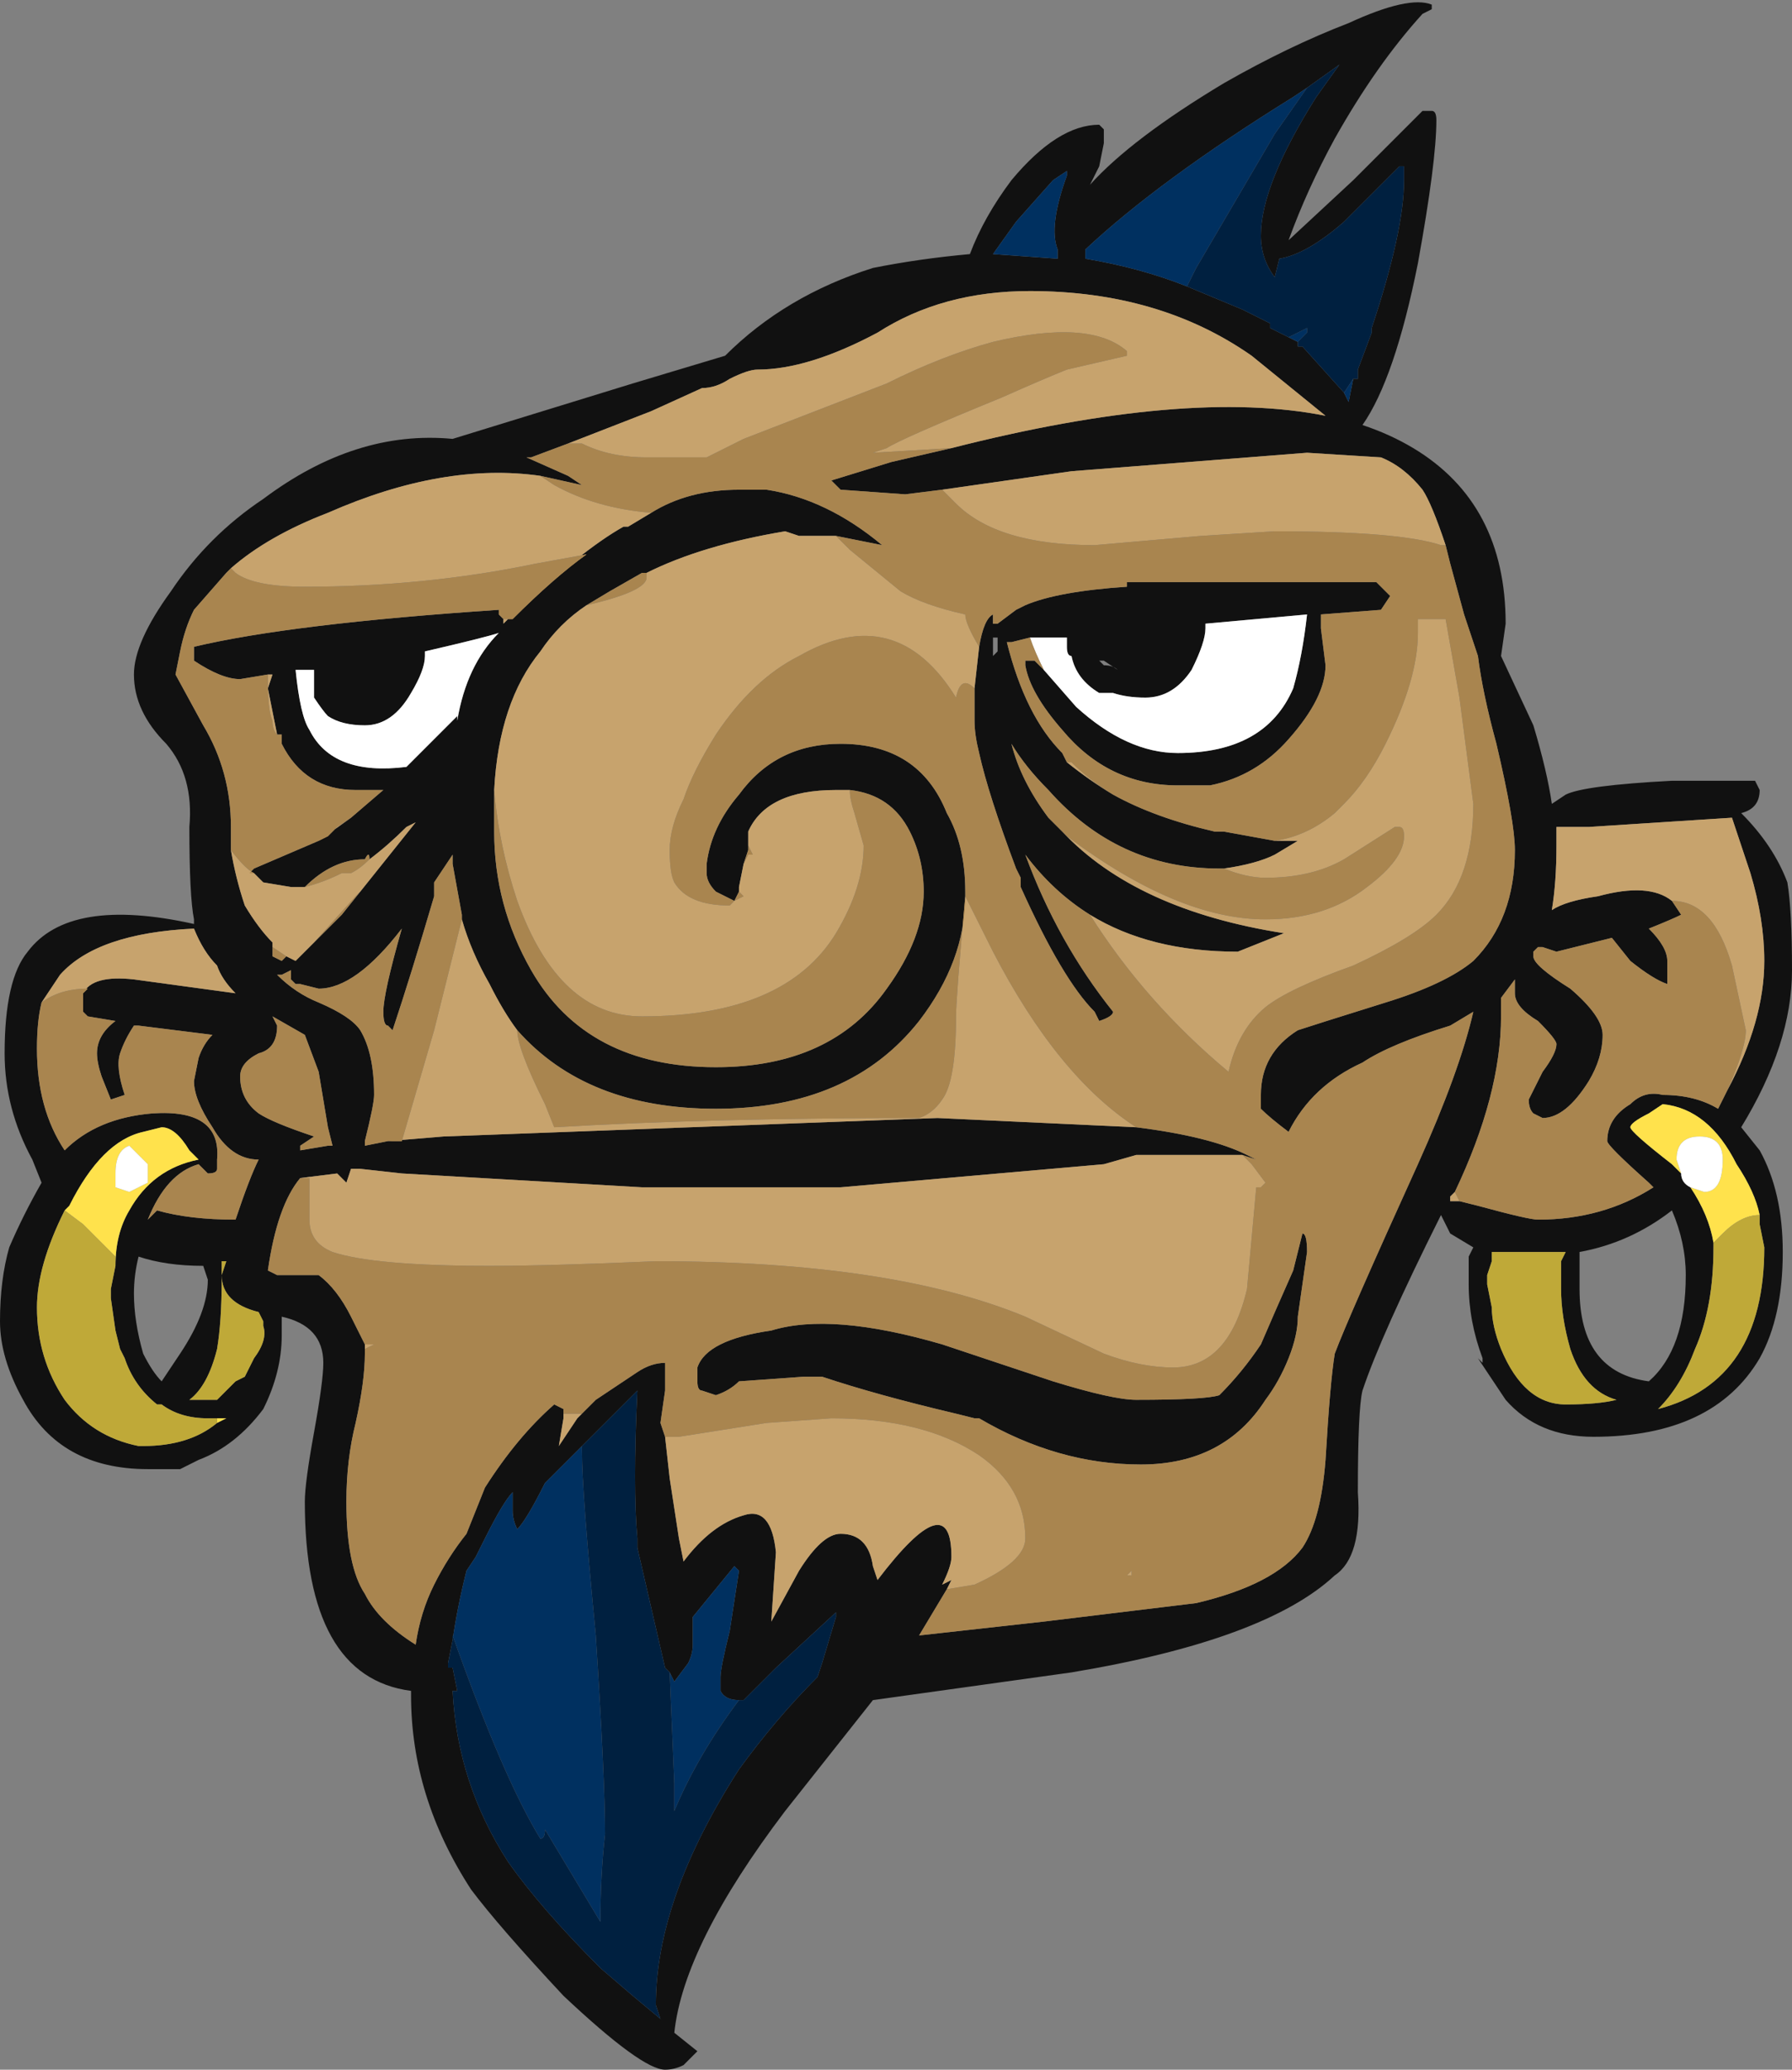 <?xml version="1.0" encoding="UTF-8" standalone="no"?>
<svg xmlns:ffdec="https://www.free-decompiler.com/flash" xmlns:xlink="http://www.w3.org/1999/xlink" ffdec:objectType="shape" height="22.4px" width="19.4px" xmlns="http://www.w3.org/2000/svg">
  <rect width="100%" height="100%" fill="#808080" stroke="none"/>
  <g transform="matrix(1.0, 0.0, 0.0, 1.0, -4.65, 21.25)">
    <path d="M16.6 -19.7 L16.55 -19.45 16.45 -19.25 Q16.9 -19.75 17.9 -20.35 18.6 -20.75 19.25 -21.0 19.9 -21.3 20.15 -21.2 20.15 -21.3 20.15 -21.15 L20.05 -21.1 Q19.55 -20.55 19.1 -19.75 18.8 -19.2 18.6 -18.65 L19.3 -19.3 20.05 -20.05 20.15 -20.05 Q20.2 -20.05 20.2 -19.95 20.2 -19.5 20.0 -18.4 19.75 -17.15 19.4 -16.65 19.7 -16.55 19.95 -16.4 20.95 -15.8 20.95 -14.5 L20.9 -14.15 21.25 -13.4 Q21.4 -12.9 21.45 -12.55 L21.6 -12.65 Q21.8 -12.75 22.75 -12.8 L23.65 -12.8 23.7 -12.7 Q23.7 -12.5 23.5 -12.45 23.85 -12.1 24.0 -11.7 24.05 -11.4 24.05 -10.75 24.05 -9.95 23.5 -9.05 L23.7 -8.8 Q23.95 -8.35 23.95 -7.7 23.95 -7.0 23.7 -6.55 23.2 -5.7 21.9 -5.7 21.3 -5.7 20.95 -6.1 L20.65 -6.55 20.7 -6.5 20.7 -6.55 Q20.55 -6.95 20.55 -7.35 L20.55 -7.65 20.6 -7.75 20.35 -7.9 20.25 -8.1 Q19.6 -6.8 19.4 -6.2 19.35 -6.0 19.35 -5.1 19.4 -4.4 19.1 -4.2 18.35 -3.5 16.25 -3.15 L14.1 -2.85 13.15 -1.65 Q12.05 -0.2 11.95 0.75 L12.2 0.95 12.05 1.1 Q11.95 1.15 11.85 1.15 11.6 1.15 10.75 0.35 10.05 -0.4 9.75 -0.8 9.1 -1.8 9.1 -2.9 L9.1 -2.95 Q7.95 -3.1 7.95 -5.0 7.95 -5.2 8.05 -5.75 8.15 -6.3 8.15 -6.5 8.15 -6.9 7.7 -7.0 L7.7 -6.8 Q7.7 -6.4 7.5 -6.0 7.2 -5.6 6.8 -5.45 L6.6 -5.35 6.25 -5.35 Q5.3 -5.35 4.9 -6.1 4.65 -6.55 4.65 -6.95 4.65 -7.4 4.75 -7.75 4.9 -8.1 5.1 -8.45 L5.0 -8.7 Q4.7 -9.25 4.7 -9.85 4.7 -10.65 4.95 -10.95 5.4 -11.55 6.75 -11.25 L6.75 -11.3 Q6.7 -11.55 6.7 -12.3 6.75 -12.85 6.45 -13.2 6.1 -13.55 6.1 -13.95 6.1 -14.3 6.5 -14.85 6.9 -15.45 7.5 -15.85 8.5 -16.6 9.55 -16.5 L11.5 -17.1 12.5 -17.4 Q13.15 -18.05 14.1 -18.35 14.6 -18.45 15.15 -18.5 15.3 -18.9 15.6 -19.3 16.1 -19.9 16.55 -19.9 L16.6 -19.85 16.6 -19.7 M15.4 -18.5 L16.1 -18.45 16.1 -18.55 Q16.0 -18.8 16.2 -19.35 L16.2 -19.4 16.05 -19.3 15.65 -18.85 15.4 -18.5 M18.8 -20.3 L18.65 -20.2 Q17.2 -19.3 16.4 -18.55 L16.4 -18.45 Q17.0 -18.35 17.5 -18.15 L18.1 -17.9 18.4 -17.75 18.4 -17.7 18.6 -17.6 18.7 -17.55 18.7 -17.5 18.75 -17.5 19.2 -17.0 19.25 -16.9 19.3 -17.15 19.35 -17.15 19.35 -17.25 19.5 -17.65 19.5 -17.7 Q19.85 -18.75 19.85 -19.3 L19.85 -19.45 19.8 -19.45 19.2 -18.85 Q18.8 -18.5 18.5 -18.45 L18.45 -18.25 Q18.3 -18.45 18.3 -18.7 18.3 -19.25 18.9 -20.2 L19.15 -20.55 18.8 -20.3 M14.85 -15.95 L14.45 -15.9 13.75 -15.95 13.65 -16.05 14.3 -16.25 14.95 -16.4 Q17.5 -17.05 19.0 -16.75 L18.2 -17.4 Q17.2 -18.1 15.8 -18.1 14.85 -18.1 14.15 -17.65 13.4 -17.25 12.85 -17.25 12.75 -17.25 12.55 -17.15 12.4 -17.05 12.25 -17.05 L11.7 -16.8 10.8 -16.45 10.4 -16.3 10.35 -16.3 10.8 -16.1 10.95 -16.0 10.5 -16.1 Q9.45 -16.25 8.2 -15.7 7.55 -15.45 7.15 -15.1 L7.1 -15.05 6.75 -14.65 Q6.65 -14.45 6.6 -14.2 L6.55 -13.95 6.85 -13.4 Q7.15 -12.9 7.15 -12.3 L7.15 -12.05 Q7.2 -11.75 7.3 -11.45 7.45 -11.2 7.6 -11.05 7.6 -10.95 7.6 -10.9 L7.7 -10.85 7.75 -10.9 7.85 -10.85 8.05 -11.05 8.35 -11.35 8.55 -11.6 9.15 -12.35 9.05 -12.3 Q8.85 -12.1 8.65 -11.95 8.65 -12.05 8.6 -11.95 8.25 -11.95 7.95 -11.65 L7.8 -11.65 7.5 -11.7 7.4 -11.8 7.35 -11.8 7.4 -11.85 8.1 -12.15 8.45 -12.4 8.8 -12.7 8.5 -12.7 Q7.95 -12.7 7.7 -13.2 L7.7 -13.3 7.65 -13.3 Q7.6 -13.55 7.55 -13.8 L7.6 -13.95 7.55 -13.95 7.25 -13.9 Q7.05 -13.9 6.75 -14.1 L6.75 -14.25 Q7.8 -14.5 10.05 -14.65 L10.05 -14.6 10.1 -14.55 10.1 -14.5 10.15 -14.55 Q10.95 -15.3 11.4 -15.55 L11.45 -15.55 11.7 -15.7 Q12.1 -15.95 12.65 -15.95 L12.95 -15.95 Q13.6 -15.85 14.2 -15.35 L13.7 -15.45 13.3 -15.45 13.15 -15.5 Q12.25 -15.35 11.65 -15.05 L11.6 -15.05 11.25 -14.85 11.0 -14.7 Q10.7 -14.5 10.5 -14.2 10.05 -13.65 10.0 -12.7 10.0 -12.5 10.0 -12.25 10.0 -11.45 10.4 -10.75 11.0 -9.7 12.4 -9.7 13.65 -9.7 14.25 -10.55 14.65 -11.1 14.65 -11.6 14.65 -11.95 14.5 -12.25 14.3 -12.65 13.85 -12.7 L13.7 -12.7 Q12.95 -12.7 12.75 -12.25 L12.75 -12.1 12.75 -12.05 12.7 -11.9 12.65 -11.65 12.65 -11.6 12.6 -11.5 Q12.5 -11.55 12.4 -11.6 12.3 -11.7 12.3 -11.8 L12.3 -11.9 Q12.35 -12.3 12.65 -12.65 13.05 -13.2 13.75 -13.2 14.6 -13.2 14.9 -12.45 15.1 -12.1 15.1 -11.6 L15.1 -11.55 Q15.1 -10.85 14.6 -10.2 13.85 -9.25 12.4 -9.25 11.0 -9.25 10.25 -10.1 10.1 -10.3 9.95 -10.6 9.75 -10.95 9.65 -11.3 L9.65 -11.35 9.55 -11.9 9.55 -12.0 9.35 -11.7 9.35 -11.55 Q9.1 -10.7 8.9 -10.1 L8.85 -10.15 Q8.8 -10.15 8.8 -10.3 8.8 -10.5 9.0 -11.2 8.5 -10.55 8.1 -10.55 L7.9 -10.6 7.85 -10.6 7.8 -10.65 7.8 -10.75 7.7 -10.7 7.65 -10.7 Q7.85 -10.5 8.1 -10.4 8.45 -10.25 8.55 -10.1 8.7 -9.85 8.7 -9.4 8.7 -9.3 8.6 -8.9 L8.6 -8.85 8.85 -8.9 9.45 -8.95 14.8 -9.15 16.95 -9.05 Q17.75 -8.95 18.15 -8.75 L18.25 -8.7 18.1 -8.75 16.95 -8.75 16.6 -8.65 13.75 -8.4 11.6 -8.4 9.0 -8.55 8.55 -8.6 8.45 -8.6 8.4 -8.45 8.3 -8.55 7.9 -8.5 Q7.65 -8.2 7.55 -7.5 L7.65 -7.45 8.1 -7.45 Q8.3 -7.3 8.45 -7.0 L8.6 -6.7 8.6 -6.65 8.6 -6.6 Q8.6 -6.3 8.5 -5.85 8.4 -5.45 8.4 -5.0 8.4 -4.3 8.6 -4.0 8.75 -3.7 9.15 -3.45 9.2 -3.8 9.35 -4.1 9.5 -4.4 9.7 -4.65 L9.9 -5.15 Q10.25 -5.7 10.65 -6.05 L10.75 -6.0 10.75 -5.95 10.75 -5.9 10.7 -5.6 10.9 -5.9 10.95 -5.95 11.1 -6.1 11.55 -6.4 Q11.7 -6.5 11.85 -6.5 L11.85 -6.2 11.8 -5.85 11.85 -5.7 11.9 -5.25 12.0 -4.6 12.05 -4.35 Q12.35 -4.75 12.7 -4.85 13.0 -4.95 13.05 -4.45 L13.0 -3.7 13.3 -4.25 Q13.55 -4.65 13.75 -4.65 14.05 -4.65 14.1 -4.3 L14.15 -4.15 Q14.95 -5.2 14.95 -4.4 14.95 -4.3 14.85 -4.1 L14.95 -4.15 14.9 -4.05 14.6 -3.55 15.95 -3.7 17.6 -3.9 Q18.45 -4.1 18.75 -4.5 18.95 -4.8 19.0 -5.45 19.05 -6.3 19.1 -6.6 19.25 -7.0 20.0 -8.65 20.45 -9.65 20.6 -10.3 L20.35 -10.15 Q19.7 -9.95 19.4 -9.75 18.85 -9.5 18.6 -9.0 18.4 -9.15 18.3 -9.25 L18.3 -9.4 Q18.3 -9.85 18.7 -10.1 18.85 -10.15 19.65 -10.4 20.3 -10.6 20.6 -10.85 21.05 -11.3 21.05 -12.05 21.05 -12.35 20.85 -13.2 20.7 -13.75 20.65 -14.15 L20.5 -14.6 20.35 -15.15 20.3 -15.35 Q20.15 -15.8 20.05 -15.95 19.85 -16.2 19.6 -16.3 L18.8 -16.35 16.25 -16.15 14.85 -15.95 M15.25 -14.25 Q15.3 -14.55 15.4 -14.6 L15.4 -14.5 15.45 -14.5 15.65 -14.65 15.75 -14.7 Q16.1 -14.85 16.85 -14.9 L16.85 -14.95 19.55 -14.95 19.7 -14.8 19.6 -14.65 18.95 -14.6 18.95 -14.45 19.0 -14.05 Q19.0 -13.7 18.6 -13.25 18.25 -12.85 17.75 -12.75 L17.4 -12.75 Q16.65 -12.75 16.15 -13.35 15.8 -13.75 15.75 -14.05 L15.75 -14.1 15.85 -14.1 15.95 -14.0 16.3 -13.6 Q16.85 -13.1 17.4 -13.1 18.35 -13.1 18.65 -13.8 18.75 -14.15 18.8 -14.6 L17.7 -14.5 17.7 -14.45 Q17.7 -14.3 17.55 -14.0 17.35 -13.7 17.05 -13.7 16.85 -13.7 16.7 -13.75 L16.55 -13.75 Q16.3 -13.9 16.25 -14.15 L16.25 -14.15 Q16.2 -14.15 16.2 -14.25 L16.2 -14.35 15.8 -14.35 15.6 -14.3 15.55 -14.3 Q15.75 -13.5 16.15 -13.1 L16.2 -13.0 Q16.45 -12.8 16.7 -12.65 17.15 -12.4 17.8 -12.25 L17.9 -12.25 18.45 -12.15 18.7 -12.15 18.45 -12.0 Q18.25 -11.9 17.9 -11.85 L17.85 -11.85 Q16.75 -11.85 16.0 -12.7 15.75 -12.95 15.6 -13.2 15.7 -12.8 16.0 -12.4 L16.15 -12.25 Q16.95 -11.4 18.55 -11.15 L18.05 -10.95 Q17.1 -10.95 16.45 -11.35 16.05 -11.6 15.75 -12.0 16.1 -11.05 16.7 -10.3 16.7 -10.25 16.55 -10.2 L16.5 -10.3 Q16.15 -10.65 15.7 -11.65 L15.7 -11.75 15.65 -11.85 Q15.35 -12.65 15.25 -13.1 15.2 -13.3 15.2 -13.45 L15.2 -13.8 15.25 -14.25 M15.45 -14.35 L15.4 -14.35 15.4 -14.15 15.45 -14.2 15.45 -14.35 M9.25 -14.2 L9.25 -14.15 Q9.25 -14.0 9.1 -13.75 8.9 -13.4 8.6 -13.4 8.35 -13.4 8.2 -13.5 8.15 -13.55 8.05 -13.7 L8.05 -14.0 7.85 -14.0 Q7.9 -13.5 8.0 -13.35 8.25 -12.85 9.05 -12.95 L9.6 -13.5 9.6 -13.45 Q9.7 -14.05 10.05 -14.4 9.9 -14.35 9.25 -14.2 M5.55 -10.5 Q5.65 -10.7 6.1 -10.65 L7.2 -10.5 Q7.05 -10.65 7.0 -10.8 6.85 -10.95 6.75 -11.2 5.7 -11.15 5.3 -10.7 5.2 -10.55 5.1 -10.4 5.05 -10.2 5.05 -9.9 5.05 -9.25 5.35 -8.8 5.7 -9.15 6.3 -9.2 7.05 -9.25 7.0 -8.7 L7.0 -8.6 Q7.0 -8.55 6.9 -8.55 L6.8 -8.65 Q6.45 -8.55 6.25 -8.05 L6.35 -8.15 Q6.7 -8.05 7.2 -8.05 7.35 -8.5 7.45 -8.7 7.15 -8.7 6.95 -9.05 6.75 -9.35 6.75 -9.55 L6.8 -9.8 Q6.85 -9.95 6.95 -10.05 L6.15 -10.15 6.1 -10.15 Q6.0 -10.0 5.95 -9.85 5.9 -9.7 6.0 -9.4 L5.85 -9.35 5.75 -9.6 Q5.7 -9.75 5.7 -9.85 5.7 -10.05 5.9 -10.2 L5.6 -10.25 5.55 -10.3 5.55 -10.5 M7.65 -10.15 Q7.65 -9.9 7.45 -9.85 7.25 -9.75 7.25 -9.6 7.25 -9.35 7.45 -9.2 7.6 -9.1 8.05 -8.95 L7.9 -8.85 7.9 -8.8 8.2 -8.85 8.25 -8.85 8.2 -9.05 8.1 -9.65 7.95 -10.05 7.6 -10.25 7.65 -10.15 M5.9 -7.55 Q5.9 -7.9 6.05 -8.15 6.3 -8.6 6.8 -8.7 L6.7 -8.8 Q6.55 -9.05 6.4 -9.05 L6.2 -9.0 Q5.75 -8.9 5.4 -8.2 L5.35 -8.15 Q5.05 -7.55 5.05 -7.1 5.05 -6.55 5.35 -6.1 5.65 -5.7 6.15 -5.6 L6.2 -5.6 Q6.7 -5.6 7.0 -5.85 L7.1 -5.9 7.0 -5.9 6.9 -5.9 Q6.6 -5.9 6.4 -6.05 L6.35 -6.05 Q6.1 -6.25 6.0 -6.55 L5.95 -6.65 5.9 -6.85 5.85 -7.2 5.85 -7.3 5.9 -7.55 M6.1 -7.25 Q6.1 -6.95 6.2 -6.6 6.3 -6.4 6.4 -6.3 L6.6 -6.6 Q6.9 -7.05 6.9 -7.4 L6.85 -7.55 Q6.45 -7.55 6.15 -7.65 6.1 -7.45 6.1 -7.25 M7.05 -7.6 L7.05 -7.4 Q7.05 -6.95 7.0 -6.65 6.9 -6.25 6.7 -6.1 L7.0 -6.1 7.2 -6.3 7.3 -6.35 7.4 -6.55 Q7.55 -6.75 7.5 -6.9 L7.5 -6.95 7.45 -7.05 Q7.05 -7.15 7.05 -7.45 L7.1 -7.6 7.05 -7.6 M10.95 -5.6 L10.55 -5.2 Q10.35 -4.8 10.25 -4.7 10.2 -4.8 10.2 -4.9 L10.2 -5.1 Q10.1 -5.0 9.9 -4.6 L9.8 -4.4 9.7 -4.25 Q9.6 -3.85 9.55 -3.5 L9.5 -3.25 9.5 -3.2 9.55 -3.2 9.6 -2.95 9.55 -2.95 Q9.6 -1.95 10.15 -1.1 10.5 -0.6 11.15 0.05 L11.5 0.35 11.8 0.6 11.75 0.45 Q11.75 -0.7 12.65 -2.1 13.05 -2.65 13.5 -3.1 L13.55 -3.25 13.7 -3.75 13.7 -3.8 13.05 -3.2 12.7 -2.85 12.65 -2.85 Q12.5 -2.85 12.45 -2.95 L12.45 -3.1 Q12.45 -3.2 12.55 -3.6 L12.65 -4.25 12.6 -4.3 12.15 -3.75 12.15 -3.45 Q12.15 -3.35 12.1 -3.25 L11.95 -3.05 11.9 -3.15 11.85 -3.2 11.55 -4.5 11.55 -4.6 Q11.5 -5.15 11.55 -6.2 L10.95 -5.6 M22.75 -11.5 L22.85 -11.35 Q22.75 -11.3 22.5 -11.2 22.7 -11.0 22.7 -10.85 L22.7 -10.6 Q22.55 -10.65 22.3 -10.85 L22.1 -11.1 21.5 -10.95 21.35 -11.0 21.3 -11.0 21.25 -10.95 21.25 -10.9 Q21.25 -10.8 21.65 -10.55 22.0 -10.25 22.0 -10.05 22.0 -9.8 21.85 -9.55 21.6 -9.15 21.35 -9.15 L21.25 -9.2 Q21.2 -9.25 21.2 -9.35 L21.35 -9.65 Q21.5 -9.85 21.5 -9.95 21.5 -10.0 21.3 -10.2 21.05 -10.35 21.05 -10.5 L21.05 -10.65 20.9 -10.45 20.9 -10.25 Q20.9 -9.4 20.4 -8.35 L20.35 -8.3 20.35 -8.25 20.45 -8.25 20.65 -8.2 Q21.2 -8.05 21.3 -8.05 22.0 -8.05 22.55 -8.4 L22.5 -8.45 Q22.05 -8.85 22.05 -8.9 22.05 -9.15 22.3 -9.3 22.45 -9.45 22.65 -9.4 23.0 -9.4 23.25 -9.25 L23.35 -9.45 Q23.75 -10.2 23.75 -10.85 23.75 -11.3 23.6 -11.8 L23.4 -12.4 21.85 -12.3 21.5 -12.3 21.5 -12.1 Q21.5 -11.7 21.45 -11.4 21.6 -11.5 21.95 -11.55 22.5 -11.7 22.75 -11.5 M18.65 -7.5 L18.75 -7.9 Q18.8 -7.9 18.8 -7.7 L18.7 -7.0 Q18.7 -6.8 18.6 -6.55 18.5 -6.3 18.35 -6.1 17.9 -5.4 17.0 -5.4 16.1 -5.4 15.25 -5.9 L15.2 -5.9 15.0 -5.95 Q14.15 -6.15 13.55 -6.35 L13.35 -6.35 12.65 -6.3 Q12.55 -6.2 12.4 -6.15 L12.25 -6.2 Q12.2 -6.2 12.2 -6.3 12.2 -6.4 12.2 -6.45 12.25 -6.6 12.45 -6.7 12.65 -6.8 13.0 -6.85 13.65 -7.05 14.85 -6.7 L16.05 -6.3 Q16.7 -6.1 16.95 -6.1 17.7 -6.1 17.85 -6.15 18.1 -6.4 18.3 -6.7 18.45 -7.05 18.65 -7.5 M23.7 -8.1 Q23.65 -8.35 23.45 -8.65 23.15 -9.25 22.65 -9.3 L22.5 -9.2 Q22.3 -9.1 22.3 -9.05 22.3 -9.0 22.75 -8.65 L22.85 -8.55 Q22.85 -8.45 22.95 -8.4 23.15 -8.1 23.2 -7.8 L23.2 -7.75 Q23.2 -7.1 23.0 -6.65 22.85 -6.25 22.6 -6.0 23.75 -6.3 23.75 -7.75 L23.7 -8.0 23.7 -8.1 M20.8 -7.6 L20.75 -7.45 20.75 -7.35 20.8 -7.1 Q20.8 -6.9 20.9 -6.65 21.15 -6.05 21.6 -6.05 21.95 -6.05 22.15 -6.1 21.8 -6.2 21.65 -6.65 21.55 -7.0 21.55 -7.3 L21.55 -7.6 21.6 -7.7 20.8 -7.7 20.8 -7.6 M21.75 -7.3 Q21.75 -6.4 22.5 -6.3 22.9 -6.65 22.9 -7.45 22.9 -7.8 22.75 -8.15 22.3 -7.8 21.75 -7.7 21.75 -7.55 21.75 -7.3 M16.55 -14.1 L16.6 -14.05 Q16.7 -14.05 16.75 -14.0 L16.6 -14.1 16.55 -14.1" fill="#111111" fill-rule="evenodd" stroke="none"/>
    <path d="M17.5 -18.15 Q17.0 -18.35 16.4 -18.45 L16.4 -18.55 Q17.2 -19.3 18.65 -20.2 L18.8 -20.3 18.45 -19.8 17.6 -18.35 17.5 -18.15 M15.4 -18.5 L15.65 -18.85 16.05 -19.3 16.2 -19.4 16.2 -19.35 Q16.0 -18.8 16.1 -18.55 L16.1 -18.45 15.4 -18.5 M19.3 -17.15 L19.25 -16.9 19.2 -17.0 19.3 -17.15 M18.7 -17.55 L18.6 -17.6 18.8 -17.7 18.8 -17.65 18.7 -17.55 M10.95 -5.6 L10.95 -5.55 Q10.95 -5.1 11.1 -3.55 11.2 -2.0 11.2 -1.4 11.15 -0.95 11.15 -0.45 L10.55 -1.45 Q10.55 -1.35 10.5 -1.35 10.1 -2.0 9.55 -3.55 L9.55 -3.5 Q9.6 -3.85 9.7 -4.25 L9.8 -4.4 9.9 -4.6 Q10.1 -5.0 10.2 -5.1 L10.2 -4.9 Q10.2 -4.8 10.25 -4.7 10.35 -4.8 10.55 -5.2 L10.95 -5.6 M12.65 -2.85 Q12.2 -2.25 11.95 -1.65 L11.95 -1.95 11.9 -3.15 11.95 -3.05 12.1 -3.25 Q12.15 -3.35 12.15 -3.45 L12.15 -3.75 12.6 -4.3 12.65 -4.25 12.55 -3.6 Q12.45 -3.2 12.45 -3.1 L12.45 -2.95 Q12.5 -2.85 12.65 -2.85" fill="#003060" fill-rule="evenodd" stroke="none"/>
    <path d="M17.5 -18.15 L17.6 -18.35 18.45 -19.8 18.8 -20.3 19.15 -20.55 18.9 -20.2 Q18.3 -19.25 18.3 -18.7 18.3 -18.45 18.45 -18.25 L18.5 -18.45 Q18.8 -18.5 19.2 -18.85 L19.8 -19.45 19.85 -19.45 19.85 -19.3 Q19.85 -18.75 19.5 -17.7 L19.5 -17.65 19.35 -17.25 19.35 -17.15 19.3 -17.15 19.2 -17.0 18.75 -17.5 18.7 -17.5 18.7 -17.55 18.8 -17.65 18.8 -17.7 18.6 -17.6 18.4 -17.7 18.4 -17.75 18.1 -17.9 17.5 -18.15 M9.55 -3.5 L9.55 -3.55 Q10.1 -2.0 10.5 -1.35 10.55 -1.35 10.55 -1.45 L11.15 -0.45 Q11.15 -0.95 11.2 -1.4 11.2 -2.0 11.1 -3.55 10.95 -5.1 10.95 -5.55 L10.95 -5.6 11.55 -6.2 Q11.5 -5.15 11.55 -4.6 L11.55 -4.5 11.85 -3.2 11.9 -3.15 11.95 -1.95 11.95 -1.65 Q12.2 -2.25 12.65 -2.85 L12.7 -2.85 13.05 -3.2 13.7 -3.8 13.7 -3.75 13.55 -3.25 13.5 -3.1 Q13.05 -2.65 12.65 -2.1 11.75 -0.7 11.75 0.45 L11.8 0.6 11.5 0.35 11.15 0.05 Q10.5 -0.6 10.15 -1.1 9.6 -1.95 9.55 -2.95 L9.6 -2.95 9.55 -3.2 9.5 -3.2 9.5 -3.25 9.55 -3.5" fill="#002040" fill-rule="evenodd" stroke="none"/>
    <path d="M5.35 -8.15 L5.4 -8.2 Q5.75 -8.9 6.2 -9.0 L6.4 -9.05 Q6.55 -9.05 6.7 -8.8 L6.8 -8.7 Q6.3 -8.6 6.05 -8.15 5.9 -7.9 5.9 -7.55 L5.9 -7.65 5.55 -8.0 5.35 -8.15 M7.0 -5.9 L7.1 -5.9 7.0 -5.85 7.0 -5.9 M6.25 -8.45 L6.25 -8.65 6.05 -8.85 Q5.9 -8.8 5.9 -8.55 5.9 -8.45 5.9 -8.4 L6.05 -8.35 6.25 -8.45 M22.85 -8.55 L22.75 -8.65 Q22.3 -9.0 22.3 -9.05 22.3 -9.1 22.5 -9.2 L22.65 -9.3 Q23.15 -9.25 23.45 -8.65 23.65 -8.35 23.7 -8.1 23.5 -8.1 23.3 -7.9 L23.2 -7.8 Q23.15 -8.1 22.95 -8.4 L23.1 -8.35 Q23.3 -8.35 23.3 -8.7 23.3 -8.95 23.05 -8.95 22.8 -8.95 22.8 -8.7 L22.85 -8.55" fill="#ffe24c" fill-rule="evenodd" stroke="none"/>
    <path d="M5.35 -8.15 L5.55 -8.0 5.9 -7.65 5.9 -7.55 5.85 -7.3 5.85 -7.2 5.9 -6.85 5.95 -6.65 6.0 -6.55 Q6.1 -6.25 6.35 -6.05 L6.4 -6.05 Q6.6 -5.9 6.9 -5.9 L7.0 -5.9 7.0 -5.85 Q6.7 -5.6 6.2 -5.6 L6.15 -5.6 Q5.65 -5.7 5.35 -6.1 5.05 -6.55 5.05 -7.1 5.05 -7.55 5.35 -8.15 M7.05 -7.6 L7.1 -7.6 7.05 -7.45 Q7.05 -7.15 7.45 -7.05 L7.5 -6.95 7.5 -6.9 Q7.55 -6.75 7.4 -6.55 L7.3 -6.35 7.2 -6.3 7.0 -6.1 6.7 -6.1 Q6.9 -6.25 7.0 -6.65 7.05 -6.95 7.05 -7.4 L7.05 -7.6 M23.2 -7.8 L23.3 -7.9 Q23.5 -8.1 23.7 -8.1 L23.7 -8.0 23.75 -7.75 Q23.75 -6.3 22.6 -6.0 22.85 -6.25 23.0 -6.65 23.2 -7.1 23.2 -7.75 L23.2 -7.8 M20.8 -7.6 L20.8 -7.7 21.6 -7.7 21.55 -7.6 21.55 -7.3 Q21.55 -7.0 21.65 -6.65 21.8 -6.2 22.15 -6.1 21.95 -6.05 21.6 -6.05 21.15 -6.05 20.9 -6.65 20.8 -6.9 20.8 -7.1 L20.75 -7.35 20.75 -7.45 20.8 -7.6" fill="#bfa938" fill-rule="evenodd" stroke="none"/>
    <path d="M15.95 -14.0 Q15.85 -14.2 15.8 -14.35 L16.2 -14.35 16.2 -14.25 Q16.2 -14.15 16.25 -14.15 L16.25 -14.15 Q16.3 -13.9 16.55 -13.75 L16.7 -13.75 Q16.85 -13.7 17.05 -13.7 17.35 -13.7 17.55 -14.0 17.7 -14.3 17.7 -14.45 L17.7 -14.5 18.8 -14.6 Q18.75 -14.15 18.65 -13.8 18.35 -13.1 17.4 -13.1 16.85 -13.1 16.3 -13.6 L15.95 -14.0 M9.25 -14.2 Q9.9 -14.35 10.05 -14.4 9.7 -14.05 9.6 -13.45 L9.6 -13.5 9.05 -12.95 Q8.25 -12.85 8.0 -13.35 7.9 -13.5 7.85 -14.0 L8.05 -14.0 8.05 -13.7 Q8.15 -13.55 8.2 -13.5 8.35 -13.4 8.6 -13.4 8.9 -13.4 9.1 -13.75 9.25 -14.0 9.25 -14.15 L9.25 -14.2 M6.25 -8.45 L6.05 -8.35 5.9 -8.4 Q5.9 -8.45 5.9 -8.55 5.9 -8.8 6.05 -8.85 L6.25 -8.65 6.25 -8.45 M22.85 -8.55 L22.8 -8.7 Q22.8 -8.95 23.05 -8.95 23.3 -8.95 23.3 -8.7 23.3 -8.35 23.1 -8.35 L22.95 -8.4 Q22.85 -8.45 22.85 -8.55" fill="#ffffff" fill-rule="evenodd" stroke="none"/>
    <path d="M14.95 -16.4 L14.1 -16.35 14.25 -16.4 Q14.4 -16.5 15.5 -16.95 15.95 -17.15 16.2 -17.25 L16.85 -17.4 16.85 -17.45 Q16.45 -17.8 15.4 -17.55 14.85 -17.4 14.25 -17.1 L12.7 -16.5 12.3 -16.3 11.65 -16.3 Q11.25 -16.3 10.95 -16.45 L10.8 -16.45 11.7 -16.8 12.25 -17.05 Q12.4 -17.05 12.55 -17.15 12.75 -17.25 12.85 -17.25 13.4 -17.25 14.15 -17.65 14.85 -18.1 15.8 -18.1 17.2 -18.1 18.2 -17.4 L19.0 -16.75 Q17.5 -17.05 14.95 -16.4 M10.5 -16.1 L10.65 -16.0 Q11.1 -15.75 11.7 -15.7 L11.45 -15.55 11.4 -15.55 Q10.95 -15.3 10.15 -14.55 L10.1 -14.5 10.1 -14.55 10.2 -14.55 Q10.65 -15.0 11.0 -15.25 L10.45 -15.15 Q9.25 -14.9 7.95 -14.9 7.4 -14.9 7.2 -15.05 L7.15 -15.1 Q7.55 -15.45 8.2 -15.7 9.45 -16.25 10.5 -16.1 M13.7 -15.45 L13.85 -15.3 14.4 -14.85 Q14.65 -14.7 15.1 -14.6 15.1 -14.5 15.25 -14.25 L15.2 -13.8 Q15.05 -13.95 15.0 -13.7 14.35 -14.75 13.3 -14.15 12.8 -13.9 12.4 -13.3 12.15 -12.9 12.05 -12.6 11.9 -12.3 11.9 -12.05 11.9 -11.8 11.95 -11.7 12.1 -11.45 12.55 -11.45 L12.6 -11.5 12.7 -11.55 12.65 -11.6 12.65 -11.65 12.7 -11.9 12.75 -12.0 12.8 -12.0 12.75 -12.1 12.75 -12.25 Q12.95 -12.7 13.7 -12.7 L13.85 -12.7 Q13.85 -12.6 13.9 -12.45 L14.0 -12.1 Q14.0 -11.65 13.7 -11.15 13.15 -10.25 11.6 -10.25 10.7 -10.25 10.25 -11.5 10.05 -12.1 10.0 -12.7 10.05 -13.65 10.5 -14.2 10.7 -14.5 11.0 -14.7 11.65 -14.85 11.65 -15.0 L11.65 -15.05 Q12.25 -15.35 13.15 -15.5 L13.3 -15.45 13.7 -15.45 M16.2 -13.0 L16.25 -13.0 Q16.45 -12.8 16.7 -12.65 16.45 -12.8 16.2 -13.0 M18.45 -12.15 Q18.8 -12.2 19.1 -12.45 L19.2 -12.55 Q19.45 -12.8 19.65 -13.2 20.0 -13.9 20.0 -14.4 L20.0 -14.55 20.3 -14.55 20.45 -13.7 20.6 -12.55 Q20.6 -11.75 20.2 -11.35 19.95 -11.1 19.3 -10.8 18.6 -10.55 18.35 -10.35 18.05 -10.1 17.95 -9.65 17.05 -10.4 16.45 -11.35 17.1 -10.95 18.05 -10.95 L18.55 -11.15 Q16.95 -11.4 16.15 -12.25 L16.2 -12.2 Q17.4 -11.3 18.35 -11.3 19.0 -11.3 19.45 -11.65 19.85 -11.95 19.85 -12.2 19.85 -12.3 19.8 -12.3 L19.75 -12.3 19.2 -11.95 Q18.85 -11.75 18.35 -11.75 18.15 -11.75 17.9 -11.85 18.25 -11.9 18.45 -12.0 L18.7 -12.15 18.45 -12.15 M10.25 -10.1 Q10.25 -9.9 10.55 -9.3 L10.65 -9.05 Q12.35 -9.15 14.6 -9.15 14.75 -9.2 14.85 -9.35 15.0 -9.55 15.0 -10.25 15.0 -10.45 15.1 -11.55 L15.4 -10.95 Q16.1 -9.6 16.95 -9.05 L14.8 -9.15 9.45 -8.95 8.85 -8.9 9.0 -8.9 9.35 -10.1 9.65 -11.3 Q9.75 -10.95 9.95 -10.6 10.1 -10.3 10.25 -10.1 M18.1 -8.75 L18.2 -8.65 18.35 -8.45 18.3 -8.4 18.25 -8.4 18.15 -7.3 Q17.95 -6.45 17.35 -6.45 17.0 -6.45 16.6 -6.6 L15.75 -7.0 Q14.3 -7.6 11.75 -7.6 10.6 -7.55 9.95 -7.55 8.7 -7.55 8.25 -7.7 8.0 -7.8 8.0 -8.05 L8.0 -8.5 7.9 -8.5 8.3 -8.55 8.4 -8.45 8.45 -8.6 8.55 -8.6 9.0 -8.55 11.6 -8.4 13.75 -8.4 16.6 -8.65 16.95 -8.75 18.1 -8.75 M8.6 -6.7 L8.7 -6.7 8.6 -6.65 8.6 -6.7 M10.75 -5.95 L10.95 -5.95 10.9 -5.9 10.7 -5.6 10.75 -5.9 10.75 -5.95 M11.85 -5.7 L12.0 -5.7 12.95 -5.85 13.65 -5.9 Q14.65 -5.9 15.25 -5.5 15.75 -5.15 15.75 -4.6 15.75 -4.35 15.2 -4.1 L14.9 -4.05 14.95 -4.15 14.85 -4.1 Q14.95 -4.3 14.95 -4.4 14.95 -5.2 14.15 -4.15 L14.1 -4.3 Q14.05 -4.65 13.75 -4.65 13.55 -4.65 13.3 -4.25 L13.0 -3.7 13.05 -4.45 Q13.0 -4.95 12.7 -4.85 12.35 -4.75 12.05 -4.35 L12.0 -4.6 11.9 -5.25 11.85 -5.7 M20.3 -15.35 L20.25 -15.35 Q19.8 -15.5 18.45 -15.5 L17.65 -15.45 16.5 -15.35 Q15.45 -15.35 15.0 -15.8 L14.85 -15.95 16.25 -16.15 18.8 -16.35 19.6 -16.3 Q19.85 -16.2 20.05 -15.95 20.15 -15.8 20.3 -15.35 M7.15 -12.05 Q7.3 -11.85 7.4 -11.8 L7.5 -11.7 7.8 -11.65 7.95 -11.65 Q8.15 -11.7 8.35 -11.8 L8.45 -11.8 Q8.55 -11.85 8.65 -11.95 8.85 -12.1 9.05 -12.3 L9.15 -12.35 8.55 -11.6 8.5 -11.55 8.05 -11.05 7.85 -10.85 7.75 -10.9 7.6 -11.0 7.6 -11.05 Q7.45 -11.2 7.3 -11.45 7.2 -11.75 7.15 -12.05 M8.1 -12.15 L8.2 -12.2 8.3 -12.3 8.45 -12.4 8.1 -12.15 M7.65 -13.3 Q7.6 -13.35 7.6 -13.45 7.55 -13.55 7.55 -13.9 L7.55 -13.95 7.6 -13.95 7.55 -13.8 Q7.6 -13.55 7.65 -13.3 M5.1 -10.4 Q5.2 -10.55 5.3 -10.7 5.7 -11.15 6.75 -11.2 6.85 -10.95 7.0 -10.8 7.05 -10.65 7.2 -10.5 L6.1 -10.65 Q5.65 -10.7 5.55 -10.5 L5.6 -10.55 Q5.3 -10.55 5.1 -10.4 M22.75 -11.5 Q22.5 -11.7 21.95 -11.55 21.6 -11.5 21.45 -11.4 21.5 -11.7 21.5 -12.1 L21.5 -12.3 21.85 -12.3 23.4 -12.4 23.6 -11.8 Q23.75 -11.3 23.75 -10.85 23.75 -10.2 23.35 -9.45 23.55 -9.9 23.55 -10.1 L23.4 -10.8 Q23.2 -11.5 22.75 -11.5 M20.45 -8.25 L20.35 -8.25 20.35 -8.3 20.4 -8.35 20.45 -8.25 M16.85 -4.2 L16.9 -4.25 16.9 -4.2 16.85 -4.2" fill="#c7a36d" fill-rule="evenodd" stroke="none"/>
    <path d="M14.95 -16.4 L14.3 -16.25 13.65 -16.05 13.75 -15.95 14.45 -15.9 14.85 -15.95 15.0 -15.8 Q15.45 -15.35 16.5 -15.35 L17.65 -15.45 18.45 -15.5 Q19.8 -15.5 20.25 -15.35 L20.3 -15.35 20.35 -15.15 20.5 -14.6 20.65 -14.15 Q20.7 -13.75 20.85 -13.2 21.05 -12.35 21.05 -12.05 21.05 -11.3 20.6 -10.85 20.3 -10.6 19.65 -10.4 18.85 -10.15 18.7 -10.1 18.3 -9.85 18.3 -9.4 L18.3 -9.25 Q18.4 -9.15 18.6 -9.0 18.85 -9.5 19.4 -9.75 19.7 -9.95 20.35 -10.15 L20.6 -10.3 Q20.45 -9.65 20.0 -8.65 19.25 -7.0 19.1 -6.6 19.05 -6.3 19.0 -5.45 18.95 -4.8 18.75 -4.5 18.45 -4.1 17.6 -3.9 L15.95 -3.7 14.6 -3.55 14.9 -4.05 15.2 -4.1 Q15.75 -4.35 15.75 -4.6 15.75 -5.15 15.25 -5.5 14.65 -5.9 13.65 -5.9 L12.95 -5.85 12.0 -5.7 11.85 -5.7 11.8 -5.85 11.85 -6.2 11.85 -6.5 Q11.7 -6.5 11.55 -6.4 L11.1 -6.1 10.95 -5.95 10.75 -5.95 10.75 -6.0 10.65 -6.05 Q10.25 -5.7 9.9 -5.15 L9.7 -4.65 Q9.5 -4.4 9.35 -4.1 9.2 -3.8 9.15 -3.45 8.75 -3.7 8.6 -4.0 8.4 -4.3 8.4 -5.0 8.4 -5.45 8.5 -5.85 8.6 -6.3 8.6 -6.6 L8.6 -6.65 8.7 -6.7 8.6 -6.7 8.45 -7.0 Q8.3 -7.3 8.1 -7.45 L7.65 -7.45 7.55 -7.5 Q7.65 -8.2 7.9 -8.5 L8.0 -8.5 8.0 -8.05 Q8.0 -7.8 8.25 -7.7 8.7 -7.55 9.95 -7.55 10.6 -7.55 11.75 -7.6 14.3 -7.6 15.75 -7.0 L16.6 -6.6 Q17.0 -6.45 17.35 -6.45 17.95 -6.45 18.15 -7.3 L18.25 -8.4 18.3 -8.4 18.35 -8.45 18.2 -8.65 18.1 -8.75 18.25 -8.7 18.15 -8.75 Q17.75 -8.95 16.95 -9.05 16.1 -9.6 15.4 -10.95 L15.1 -11.55 Q15.0 -10.45 15.0 -10.25 15.0 -9.55 14.85 -9.35 14.75 -9.2 14.6 -9.15 12.35 -9.15 10.65 -9.05 L10.55 -9.3 Q10.25 -9.9 10.25 -10.1 11.0 -9.25 12.4 -9.25 13.85 -9.25 14.6 -10.2 15.1 -10.85 15.1 -11.55 L15.1 -11.6 Q15.1 -12.1 14.9 -12.45 14.6 -13.2 13.75 -13.2 13.05 -13.2 12.65 -12.65 12.35 -12.3 12.3 -11.9 L12.3 -11.8 Q12.3 -11.7 12.4 -11.6 12.5 -11.55 12.6 -11.5 L12.65 -11.6 12.7 -11.55 12.6 -11.5 12.55 -11.45 Q12.1 -11.45 11.95 -11.7 11.9 -11.8 11.9 -12.05 11.9 -12.3 12.05 -12.6 12.15 -12.9 12.4 -13.3 12.8 -13.9 13.3 -14.15 14.35 -14.75 15.0 -13.7 15.05 -13.95 15.2 -13.8 L15.2 -13.45 Q15.2 -13.3 15.25 -13.1 15.35 -12.65 15.65 -11.85 L15.7 -11.75 15.7 -11.65 Q16.15 -10.65 16.5 -10.3 L16.55 -10.2 Q16.7 -10.25 16.7 -10.3 16.1 -11.05 15.75 -12.0 16.05 -11.6 16.45 -11.35 17.05 -10.4 17.95 -9.65 18.05 -10.1 18.35 -10.35 18.6 -10.55 19.3 -10.8 19.95 -11.1 20.2 -11.35 20.6 -11.75 20.6 -12.55 L20.45 -13.7 20.3 -14.55 20.0 -14.55 20.0 -14.4 Q20.0 -13.9 19.65 -13.2 19.45 -12.8 19.2 -12.55 L19.1 -12.45 Q18.8 -12.2 18.45 -12.15 L17.9 -12.25 17.8 -12.25 Q17.15 -12.4 16.7 -12.65 16.45 -12.8 16.25 -13.0 L16.2 -13.0 16.15 -13.1 Q15.75 -13.5 15.55 -14.3 L15.6 -14.3 15.8 -14.35 Q15.85 -14.2 15.95 -14.0 L15.85 -14.1 15.75 -14.1 15.75 -14.05 Q15.8 -13.75 16.15 -13.35 16.65 -12.75 17.4 -12.75 L17.75 -12.75 Q18.25 -12.85 18.6 -13.25 19.0 -13.7 19.0 -14.05 L18.95 -14.45 18.95 -14.6 19.6 -14.65 19.7 -14.8 19.55 -14.95 16.85 -14.95 16.85 -14.9 Q16.1 -14.85 15.75 -14.7 L15.65 -14.65 15.45 -14.5 15.4 -14.5 15.4 -14.6 Q15.3 -14.55 15.25 -14.25 15.1 -14.5 15.1 -14.6 14.65 -14.7 14.4 -14.85 L13.85 -15.3 13.7 -15.45 14.2 -15.35 Q13.6 -15.85 12.95 -15.95 L12.65 -15.95 Q12.1 -15.95 11.7 -15.7 11.1 -15.75 10.65 -16.0 L10.5 -16.1 10.95 -16.0 10.8 -16.1 10.35 -16.3 10.4 -16.3 10.8 -16.45 10.95 -16.45 Q11.25 -16.3 11.65 -16.3 L12.3 -16.3 12.7 -16.5 14.25 -17.1 Q14.85 -17.4 15.4 -17.55 16.45 -17.8 16.85 -17.45 L16.85 -17.4 16.2 -17.25 Q15.95 -17.15 15.5 -16.95 14.4 -16.5 14.25 -16.4 L14.1 -16.35 14.95 -16.4 M11.65 -15.05 L11.65 -15.0 Q11.65 -14.85 11.0 -14.7 L11.25 -14.85 11.6 -15.05 11.65 -15.05 M10.0 -12.7 Q10.05 -12.1 10.25 -11.5 10.7 -10.25 11.6 -10.25 13.15 -10.25 13.7 -11.15 14.0 -11.65 14.0 -12.1 L13.9 -12.45 Q13.85 -12.6 13.85 -12.7 14.3 -12.65 14.5 -12.25 14.65 -11.95 14.65 -11.6 14.65 -11.1 14.25 -10.55 13.65 -9.7 12.4 -9.7 11.0 -9.7 10.4 -10.75 10.0 -11.45 10.0 -12.25 10.0 -12.5 10.0 -12.7 M12.75 -12.1 L12.8 -12.0 12.75 -12.0 12.7 -11.9 12.75 -12.05 12.75 -12.1 M7.15 -15.1 L7.2 -15.05 Q7.4 -14.9 7.95 -14.9 9.25 -14.9 10.45 -15.15 L11.0 -15.25 Q10.65 -15.0 10.2 -14.55 L10.1 -14.55 10.05 -14.6 10.05 -14.65 Q7.8 -14.5 6.75 -14.25 L6.75 -14.1 Q7.05 -13.9 7.25 -13.9 L7.55 -13.95 7.55 -13.9 Q7.55 -13.55 7.6 -13.45 7.6 -13.35 7.65 -13.3 L7.7 -13.3 7.7 -13.2 Q7.95 -12.7 8.5 -12.7 L8.8 -12.7 8.45 -12.4 8.3 -12.3 8.2 -12.2 8.1 -12.15 7.4 -11.85 7.35 -11.8 7.4 -11.8 Q7.3 -11.85 7.15 -12.05 L7.15 -12.3 Q7.15 -12.9 6.85 -13.4 L6.55 -13.95 6.6 -14.2 Q6.65 -14.45 6.75 -14.65 L7.1 -15.05 7.15 -15.1 M8.65 -11.95 Q8.55 -11.85 8.45 -11.8 L8.35 -11.8 Q8.15 -11.7 7.95 -11.65 8.25 -11.95 8.6 -11.95 8.65 -12.05 8.65 -11.95 M8.85 -8.9 L8.6 -8.85 8.6 -8.9 Q8.7 -9.3 8.7 -9.4 8.7 -9.85 8.55 -10.1 8.45 -10.25 8.1 -10.4 7.85 -10.5 7.65 -10.7 L7.7 -10.7 7.8 -10.75 7.8 -10.65 7.85 -10.6 7.9 -10.6 8.1 -10.55 Q8.5 -10.55 9.0 -11.2 8.8 -10.5 8.8 -10.3 8.8 -10.15 8.85 -10.15 L8.9 -10.1 Q9.1 -10.7 9.35 -11.55 L9.35 -11.7 9.55 -12.0 9.55 -11.9 9.65 -11.35 9.65 -11.3 9.35 -10.1 9.0 -8.9 8.85 -8.9 M5.1 -10.4 Q5.3 -10.55 5.6 -10.55 L5.55 -10.5 5.55 -10.3 5.6 -10.25 5.9 -10.2 Q5.7 -10.05 5.7 -9.85 5.7 -9.75 5.75 -9.6 L5.85 -9.35 6.0 -9.4 Q5.9 -9.7 5.95 -9.85 6.0 -10.0 6.1 -10.15 L6.15 -10.15 6.95 -10.05 Q6.85 -9.95 6.8 -9.8 L6.75 -9.55 Q6.75 -9.35 6.95 -9.05 7.15 -8.7 7.45 -8.7 7.35 -8.5 7.2 -8.05 6.7 -8.05 6.35 -8.15 L6.25 -8.05 Q6.45 -8.55 6.8 -8.65 L6.9 -8.55 Q7.0 -8.55 7.0 -8.6 L7.0 -8.7 Q7.05 -9.25 6.3 -9.2 5.7 -9.15 5.35 -8.8 5.05 -9.25 5.05 -9.9 5.05 -10.2 5.1 -10.4 M8.05 -11.05 L8.5 -11.55 8.55 -11.6 8.35 -11.35 8.05 -11.05 M7.6 -11.05 L7.6 -11.0 7.75 -10.9 7.7 -10.85 7.6 -10.9 Q7.6 -10.95 7.6 -11.05 M7.65 -10.15 L7.6 -10.25 7.95 -10.05 8.1 -9.65 8.2 -9.05 8.25 -8.85 8.2 -8.85 7.9 -8.8 7.9 -8.85 8.05 -8.95 Q7.6 -9.1 7.45 -9.2 7.25 -9.35 7.25 -9.6 7.25 -9.75 7.45 -9.85 7.65 -9.9 7.65 -10.15 M20.4 -8.35 Q20.9 -9.4 20.9 -10.25 L20.9 -10.45 21.05 -10.65 21.05 -10.5 Q21.05 -10.35 21.3 -10.2 21.5 -10.0 21.5 -9.95 21.5 -9.85 21.35 -9.65 L21.2 -9.35 Q21.2 -9.25 21.25 -9.2 L21.35 -9.15 Q21.6 -9.15 21.85 -9.55 22.0 -9.8 22.0 -10.05 22.0 -10.25 21.65 -10.55 21.25 -10.8 21.25 -10.9 L21.25 -10.95 21.3 -11.0 21.35 -11.0 21.5 -10.95 22.1 -11.1 22.3 -10.85 Q22.55 -10.65 22.7 -10.6 L22.7 -10.85 Q22.7 -11.0 22.5 -11.2 22.75 -11.3 22.85 -11.35 L22.75 -11.5 Q23.2 -11.5 23.4 -10.8 L23.55 -10.1 Q23.55 -9.9 23.35 -9.45 L23.25 -9.25 Q23.0 -9.4 22.65 -9.4 22.45 -9.45 22.3 -9.3 22.05 -9.15 22.05 -8.9 22.05 -8.85 22.5 -8.45 L22.55 -8.4 Q22.0 -8.05 21.3 -8.05 21.2 -8.05 20.65 -8.2 L20.45 -8.25 20.4 -8.35 M17.9 -11.85 Q18.15 -11.75 18.35 -11.75 18.85 -11.75 19.2 -11.95 L19.75 -12.3 19.8 -12.3 Q19.85 -12.3 19.85 -12.2 19.85 -11.95 19.45 -11.65 19.0 -11.3 18.35 -11.3 17.4 -11.3 16.2 -12.2 L16.15 -12.25 16.0 -12.4 Q15.7 -12.8 15.6 -13.2 15.75 -12.95 16.0 -12.7 16.75 -11.85 17.85 -11.85 L17.9 -11.85 M18.65 -7.5 Q18.45 -7.05 18.3 -6.7 18.1 -6.4 17.85 -6.15 17.7 -6.1 16.95 -6.1 16.7 -6.1 16.05 -6.3 L14.85 -6.7 Q13.65 -7.05 13.0 -6.85 12.65 -6.8 12.45 -6.7 12.25 -6.6 12.2 -6.45 12.2 -6.4 12.2 -6.3 12.2 -6.2 12.25 -6.2 L12.4 -6.15 Q12.55 -6.2 12.65 -6.3 L13.35 -6.35 13.55 -6.35 Q14.15 -6.15 15.0 -5.95 L15.2 -5.9 15.25 -5.9 Q16.1 -5.4 17.0 -5.4 17.9 -5.4 18.35 -6.1 18.5 -6.3 18.6 -6.55 18.7 -6.8 18.7 -7.0 L18.8 -7.7 Q18.8 -7.9 18.75 -7.9 L18.65 -7.5 M16.85 -4.2 L16.9 -4.2 16.9 -4.25 16.85 -4.2" fill="#a9854f" fill-rule="evenodd" stroke="none"/>
  </g>
</svg>
